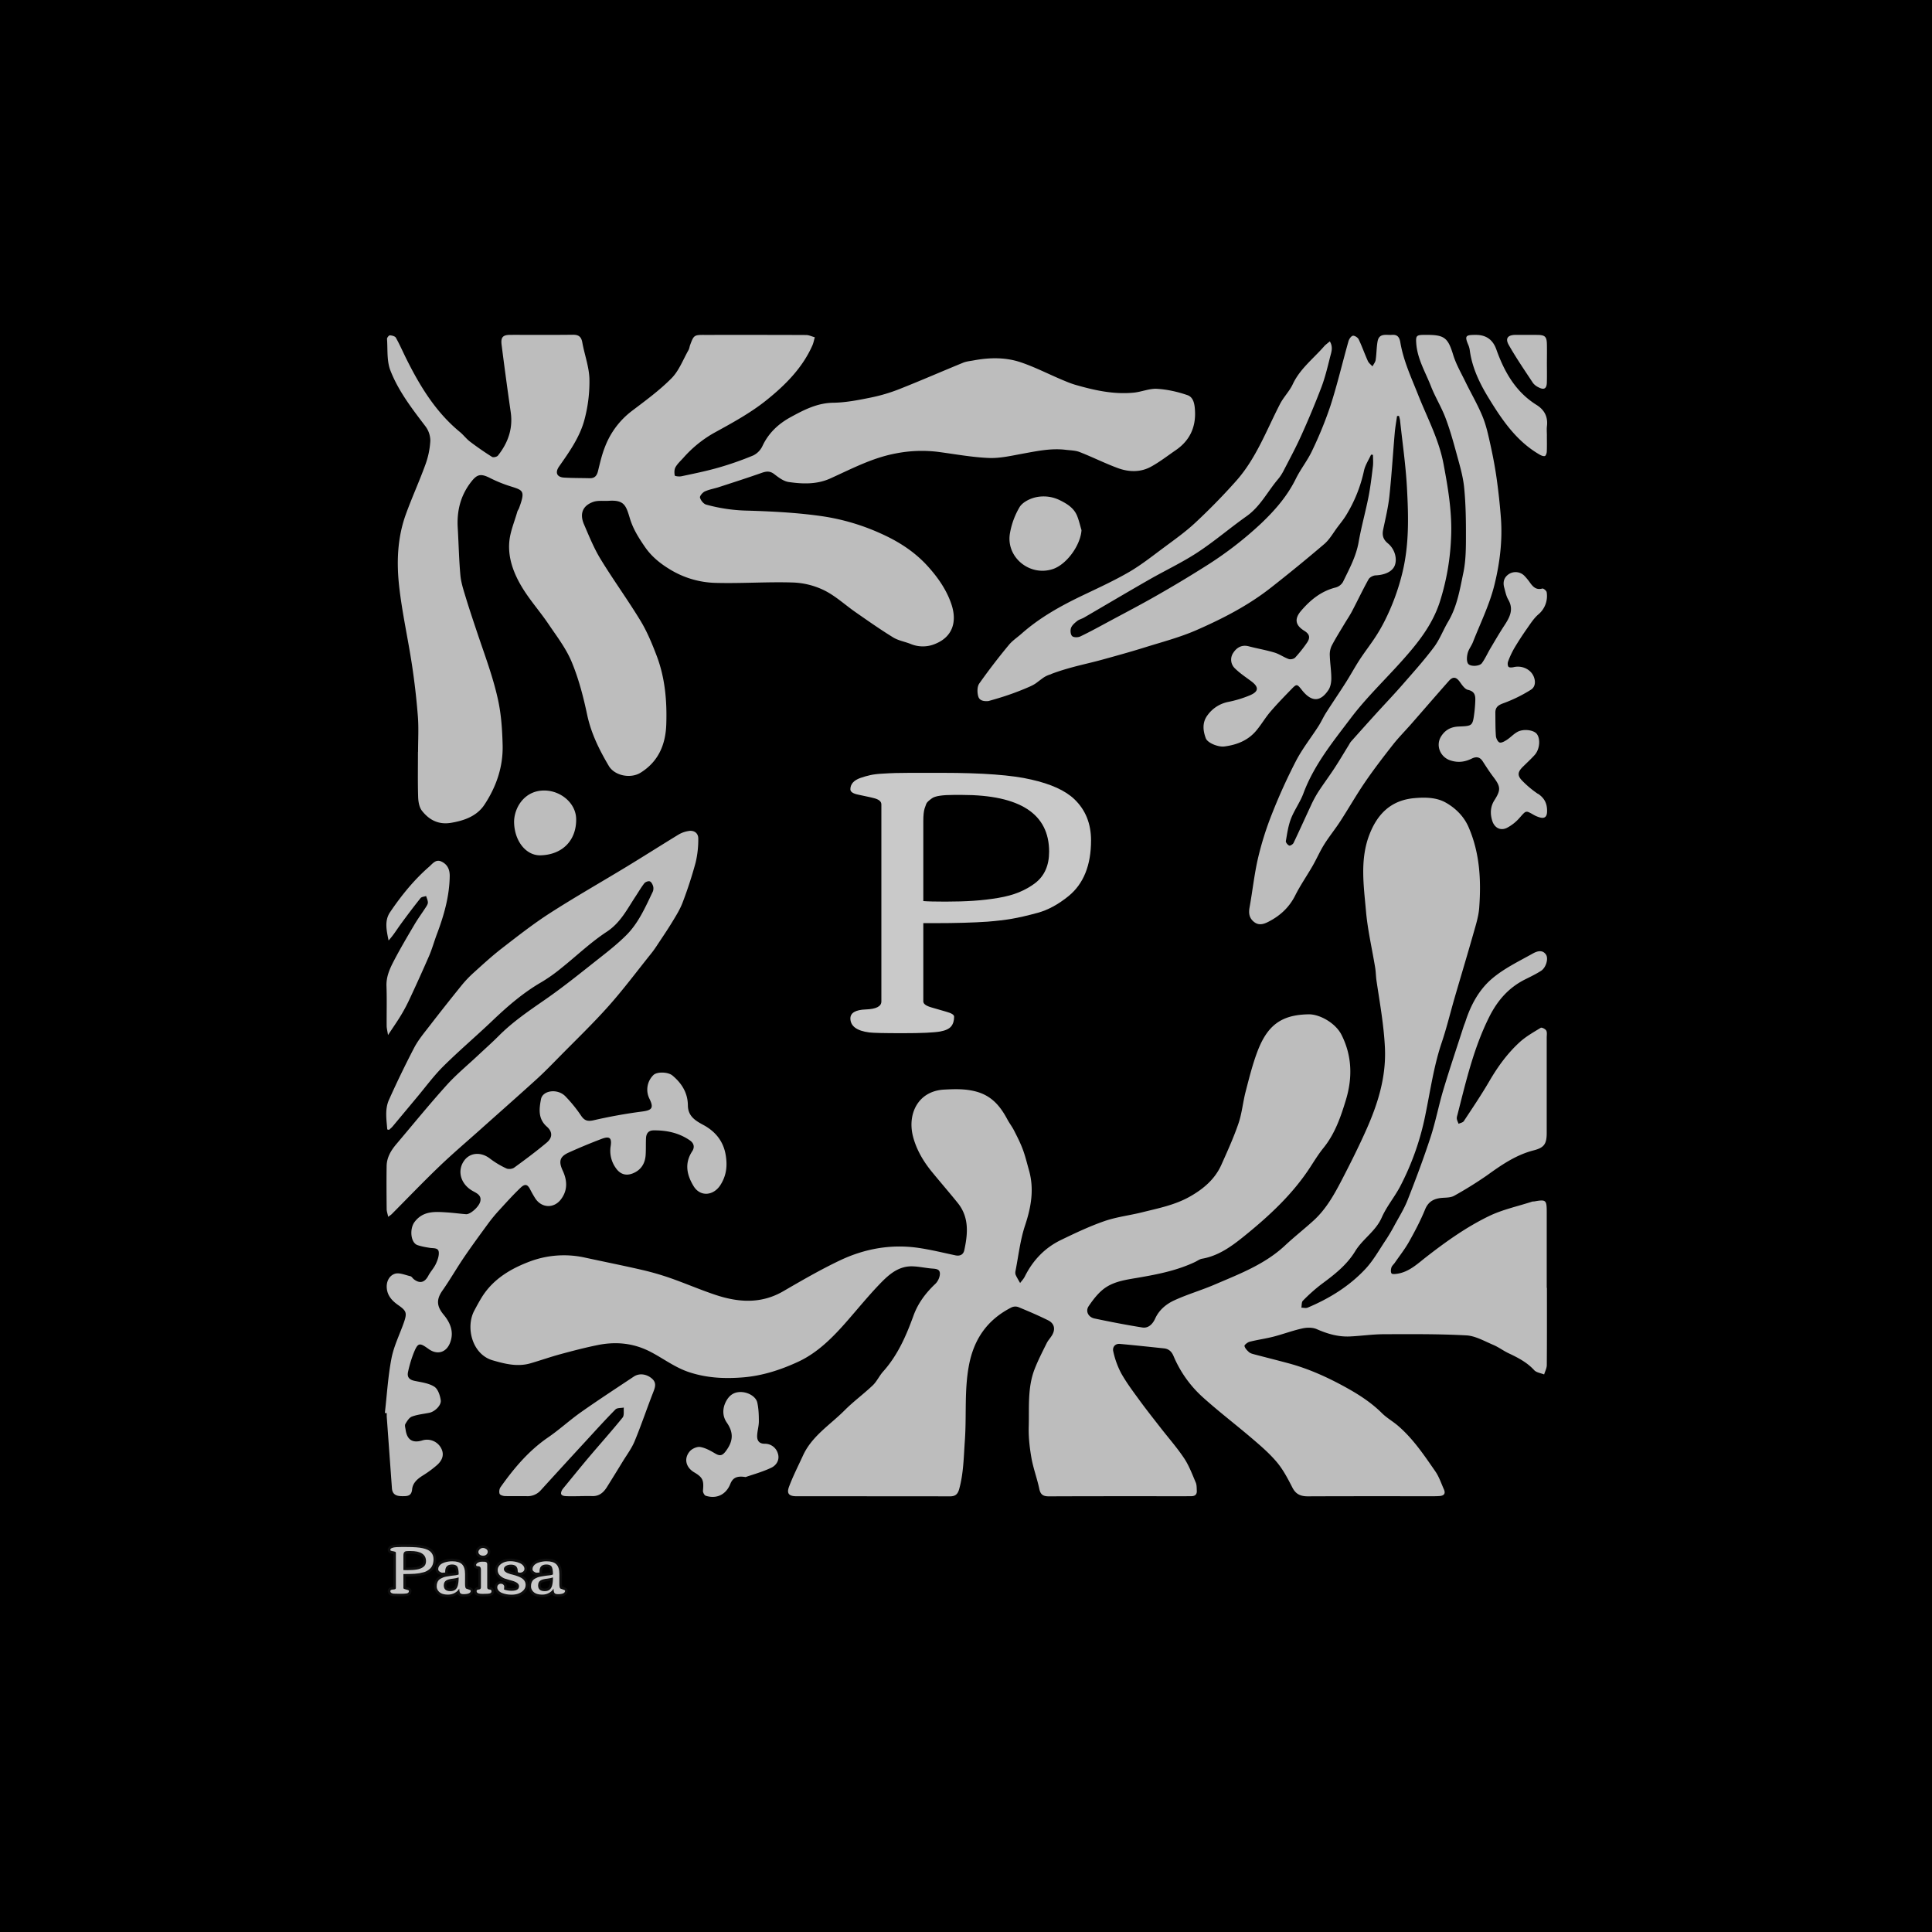 <svg xmlns="http://www.w3.org/2000/svg" version="1.1" xmlns:xlink="http://www.w3.org/1999/xlink" width="1500" height="1500" viewBox="0 0 1500 1500"><rect width="1500" height="1500" x="0" y="0" id="background" stroke="transparent" fill="#000000"></rect><svg xml:space="preserve" width="1000" height="1000" data-version="2" data-id="lg_jVYNl6hYpjQdJDCRip" viewBox="0 0 521 566" x="250" y="250"><rect width="100%" height="100%" fill="transparent"></rect><path fill="none" stroke="#0e0e0e" stroke-width="2.28" d="m9.35 540.32-.3-.08q-.31-.07-.92-.19-.62-.13-.62-.43t.2-.53q.2-.22.59-.36.4-.14.8-.23.41-.09 1.02-.12.87-.06 2.1-.06h2.54q4.78 0 7.02.53 2.35.53 3.41 1.55 1.32 1.26 1.32 3.26 0 2.94-1.77 4.39-1.23 1-2.45 1.33-1.21.33-2.03.47-.82.13-1.92.22-1.7.12-4.15.12h-.92v6.18q0 .28.61.46.61.19 1.21.35.61.17.61.39 0 .49-.23.77-.24.29-.87.4-.77.14-2.95.14-2.17 0-2.64-.06-1.48-.19-1.5-1.1 0-.67 1.23-.72 1.22-.04 1.22-.63v-15.56q0-.35-.61-.49Zm13.85 4.23q0-4.48-6.88-4.48h-.63q-1.36 0-1.73.26-.4.28-.45.44l-.14.37q-.1.32-.1 1.01v6.3q.53.04 1.75.04t2.21-.07q.99-.06 1.95-.22t1.66-.46q.71-.29 1.26-.71 1.1-.85 1.1-2.48Zm7.28 5.05h-.28q-.27 0-.96-.43-.68-.43-.68-1.13 0-.69.4-1.31.39-.61 1.02-1t1.47-.65q1.52-.49 3.28-.49 2.96 0 4.3 1.32 1.34 1.31 1.34 4.32l-.01 4.33q0 1.56.39 1.96.1.1.65.26 1.49.47 1.49.72 0 1.54-3.15 1.54-1.19 0-1.54-.53-.36-.53-.39-1.92-.66 1.19-2.01 1.92-1.35.73-2.89.73-1.53 0-2.6-.39-1.07-.4-1.74-1.28-.67-.89-.67-1.92 0-1.02.24-1.64.23-.63.58-1.05.36-.43.96-.76.61-.34 1.14-.54.53-.2 1.36-.36 1.23-.23 2.07-.33.83-.09.86-.11l1-.11q.92-.09 1.45-.38 0-2.79-.75-3.64-.66-.73-2.17-.73-1.51 0-2.26.77-.75.77-.75 2.44l.01.32q-.62.07-1.16.07Zm7.08 2.08q-1 .37-2.25.51t-1.97.33q-.72.19-1.2.47-1.12.64-1.12 2.21 0 2.52 2.93 2.52 2.54 0 3.21-2.42.4-1.37.4-3.62Zm8.66-11.17q0-.65.62-1.21.62-.57 1.36-.57.74 0 1.44.46.69.45.69 1.2t-.58 1.25q-.59.51-1.44.51t-1.47-.47q-.62-.47-.62-1.17Zm3.06 18.38-1.26.02q-1.92 0-2.38-.59-.2-.26-.2-.64 0-.37.29-.52.29-.14.65-.16.36-.01.66-.23.29-.21.29-.68v-7.88q0-1.33-1.04-1.43-.1-.02-.27-.03-.16-.02-.23-.02-.07-.01-.18-.03-.11-.03-.16-.05-.06-.03-.11-.08-.11-.07-.11-.42 0-.34.44-.71.84-.67 2.23-.67 1.29 0 1.52.1.22.11.38.22.31.21.31.78v10.22q0 .85.95.9.94.06.94.76 0 .8-.88.99-.67.15-1.84.15Zm11.51-1.33q3.3 0 3.3-2.02 0-1.53-2.98-2.39-.55-.16-1.35-.38-1.47-.4-1.99-.6-1.29-.5-2.18-1.45-.89-.95-.89-2.26 0-1.68 1.6-2.8 1.6-1.11 3.88-1.11 2.21 0 4.14.81.95.39 1.55 1.09.59.71.59 1.47t-.61 1.22q-.61.45-1.26.45t-.86-.13q-.22-.12-.22-.57 0-2.83-3-2.83-1.24 0-2.17.55-.92.55-.92 1.43 0 1.37 2.87 2.18.46.12 1.1.28.65.17 1.19.34.54.17 1.13.4.6.22 1.26.59.65.37 1.06.79.96.97.96 2.34 0 1.37-.93 2.36-1.83 1.95-5.27 1.95-2.24 0-4.13-.73-.97-.38-1.55-1.06-.59-.67-.59-1.43 0-.76.48-1.18.49-.42 1.1-.42.62 0 1.05.38.43.38.43.95 0 .56-.1 1.21 1.55.57 3.31.57Zm11.13-7.96h-.28q-.27 0-.95-.43-.69-.43-.69-1.13 0-.69.4-1.31.4-.61 1.03-1 .62-.39 1.46-.65 1.52-.49 3.28-.49 2.96 0 4.3 1.32 1.34 1.31 1.34 4.32l-.01 4.33q0 1.56.39 1.96.1.1.65.26 1.49.47 1.49.72 0 1.54-3.15 1.54-1.19 0-1.54-.53-.36-.53-.39-1.92-.66 1.19-2.01 1.92-1.35.73-2.89.73-1.53 0-2.6-.39-1.07-.4-1.74-1.28-.67-.89-.67-1.92 0-1.02.24-1.64.23-.63.59-1.05.35-.43.95-.76.61-.34 1.14-.54.53-.2 1.36-.36 1.23-.23 2.07-.33.83-.09.86-.11l1.01-.11q.91-.09 1.44-.38 0-2.79-.75-3.64-.66-.73-2.17-.73-1.51 0-2.26.77-.75.77-.75 2.44l.01.32q-.61.07-1.16.07Zm7.08 2.08q-1 .37-2.25.51t-1.97.33q-.72.19-1.2.47-1.11.64-1.11 2.21 0 2.52 2.92 2.52 2.54 0 3.21-2.42.4-1.37.4-3.62Z" paint-order="stroke"></path><path fill="#c9c9c9" d="m9.35 540.32-.3-.08q-.31-.07-.92-.19-.62-.13-.62-.43t.2-.53q.2-.22.59-.36.4-.14.8-.23.41-.09 1.02-.12.87-.06 2.1-.06h2.54q4.78 0 7.02.53 2.35.53 3.41 1.55 1.32 1.26 1.32 3.26 0 2.94-1.77 4.39-1.23 1-2.45 1.33-1.21.33-2.03.47-.82.13-1.92.22-1.7.12-4.15.12h-.92v6.18q0 .28.61.46.61.19 1.21.35.61.17.61.39 0 .49-.23.77-.24.29-.87.4-.77.14-2.95.14-2.17 0-2.64-.06-1.48-.19-1.5-1.1 0-.67 1.23-.72 1.22-.04 1.22-.63v-15.56q0-.35-.61-.49m13.85 4.23q0-4.48-6.88-4.48h-.63q-1.36 0-1.73.26-.4.28-.45.44l-.14.37q-.1.32-.1 1.01v6.3q.53.04 1.75.04t2.21-.07q.99-.06 1.95-.22t1.66-.46q.71-.29 1.26-.71 1.1-.85 1.1-2.48" paint-order="stroke"></path><rect width="19" height="20.56" x="-9.5" y="-10.28" fill="none" rx="0" ry="0" transform="translate(17.51 549.1)"></rect><path fill="#c9c9c9" d="M30.48 549.6h-.28q-.27 0-.96-.43-.68-.43-.68-1.13 0-.69.4-1.31.39-.61 1.02-1t1.47-.65q1.52-.49 3.28-.49 2.96 0 4.3 1.32 1.34 1.31 1.34 4.32l-.01 4.33q0 1.56.39 1.96.1.1.65.26 1.49.47 1.49.72 0 1.54-3.15 1.54-1.19 0-1.54-.53-.36-.53-.39-1.92-.66 1.19-2.01 1.92-1.35.73-2.89.73-1.53 0-2.6-.39-1.07-.4-1.74-1.28-.67-.89-.67-1.92 0-1.02.24-1.64.23-.63.58-1.05.36-.43.96-.76.61-.34 1.14-.54.53-.2 1.36-.36 1.23-.23 2.07-.33.83-.09.86-.11l1-.11q.92-.09 1.45-.38 0-2.79-.75-3.64-.66-.73-2.17-.73-1.51 0-2.26.77-.75.77-.75 2.44l.01.32q-.62.07-1.16.07m7.08 2.08q-1 .37-2.25.51t-1.97.33q-.72.19-1.2.47-1.12.64-1.12 2.21 0 2.52 2.93 2.52 2.54 0 3.21-2.42.4-1.37.4-3.62" paint-order="stroke"></path><rect width="14.99" height="14.65" x="-7.5" y="-7.33" fill="none" rx="0" ry="0" transform="translate(35.9 552.41)"></rect><path fill="#c9c9c9" d="M46.22 540.51q0-.65.62-1.21.62-.57 1.36-.57.74 0 1.44.46.69.45.69 1.2t-.58 1.25q-.59.51-1.44.51t-1.47-.47q-.62-.47-.62-1.17m3.06 18.38-1.26.02q-1.92 0-2.38-.59-.2-.26-.2-.64 0-.37.29-.52.29-.14.65-.16.36-.01.66-.23.29-.21.29-.68v-7.88q0-1.33-1.04-1.43-.1-.02-.27-.03-.16-.02-.23-.02-.07-.01-.18-.03-.11-.03-.16-.05-.06-.03-.11-.08-.11-.07-.11-.42 0-.34.44-.71.84-.67 2.23-.67 1.29 0 1.52.1.22.11.38.22.31.21.31.78v10.22q0 .85.95.9.94.06.94.76 0 .8-.88.99-.67.15-1.84.15" paint-order="stroke"></path><rect width="6.77" height="20.18" x="-3.38" y="-10.09" fill="none" rx="0" ry="0" transform="translate(49.11 549.32)"></rect><path fill="#c9c9c9" d="M60.79 557.56q3.3 0 3.3-2.02 0-1.53-2.98-2.39-.55-.16-1.35-.38-1.47-.4-1.99-.6-1.29-.5-2.18-1.45-.89-.95-.89-2.26 0-1.68 1.6-2.8 1.6-1.11 3.88-1.11 2.21 0 4.14.81.95.39 1.55 1.09.59.71.59 1.47t-.61 1.22q-.61.45-1.26.45t-.86-.13q-.22-.12-.22-.57 0-2.83-3-2.83-1.24 0-2.17.55-.92.55-.92 1.43 0 1.37 2.87 2.18.46.12 1.1.28.65.17 1.19.34.54.17 1.13.4.6.22 1.26.59.65.37 1.06.79.96.97.96 2.34 0 1.37-.93 2.36-1.83 1.95-5.27 1.95-2.24 0-4.13-.73-.97-.38-1.55-1.06-.59-.67-.59-1.43 0-.76.48-1.18.49-.42 1.1-.42.62 0 1.05.38.43.38.43.95 0 .56-.1 1.21 1.55.57 3.31.57" paint-order="stroke"></path><rect width="12.47" height="14.72" x="-6.24" y="-7.36" fill="none" rx="0" ry="0" transform="translate(61.26 552.41)"></rect><path fill="#c9c9c9" d="M71.92 549.6h-.28q-.27 0-.95-.43-.69-.43-.69-1.13 0-.69.4-1.31.4-.61 1.03-1 .62-.39 1.46-.65 1.52-.49 3.28-.49 2.96 0 4.3 1.32 1.34 1.31 1.34 4.32l-.01 4.33q0 1.56.39 1.96.1.1.65.26 1.49.47 1.49.72 0 1.54-3.15 1.54-1.19 0-1.54-.53-.36-.53-.39-1.92-.66 1.19-2.01 1.92-1.35.73-2.89.73-1.53 0-2.6-.39-1.07-.4-1.74-1.28-.67-.89-.67-1.92 0-1.02.24-1.64.23-.63.59-1.05.35-.43.95-.76.61-.34 1.14-.54.53-.2 1.36-.36 1.23-.23 2.07-.33.83-.09.86-.11l1.01-.11q.91-.09 1.44-.38 0-2.79-.75-3.64-.66-.73-2.17-.73-1.51 0-2.26.77-.75.77-.75 2.44l.01.32q-.61.07-1.16.07m7.08 2.08q-1 .37-2.25.51t-1.97.33q-.72.19-1.2.47-1.11.64-1.11 2.21 0 2.52 2.92 2.52 2.54 0 3.21-2.42.4-1.37.4-3.62" paint-order="stroke"></path><rect width="14.99" height="14.65" x="-7.5" y="-7.33" fill="none" rx="0" ry="0" transform="translate(77.33 552.41)"></rect><path fill="#bdbdbd" d="M515.78 424.43c0 11.318.035 22.636-.056 33.953-.011 1.371-.759 2.73-1.167 4.102-1.484-.6-3.399-.816-4.384-1.892-3.161-3.444-7.115-5.472-11.216-7.41-2.334-1.098-4.43-2.718-6.797-3.704-3.852-1.62-7.783-3.943-11.782-4.158-12.111-.657-24.267-.555-36.4-.51-4.963.023-9.925.77-14.898.986-5.076.215-9.788-1.167-14.445-3.217-1.824-.805-4.305-.76-6.321-.318-4.283.94-8.429 2.515-12.677 3.614-3.444.884-7.002 1.36-10.457 2.232-.918.227-2.402 1.405-2.3 1.87.215 1.019 1.167 1.982 2.017 2.73.6.52 1.518.747 2.334.963 4.973 1.314 9.969 2.56 14.942 3.897 8.758 2.356 16.971 6.05 24.89 10.4 5.835 3.206 11.431 6.763 16.212 11.521 2.107 2.096 4.792 3.592 7.07 5.552 6.65 5.71 11.487 12.949 16.415 20.063 1.631 2.357 2.56 5.212 3.75 7.874.884 1.971-.068 2.82-1.983 2.945q-1.268.08-2.549.08c-18.387 0-36.785-.034-55.172.045-3.138.011-5.313-.827-6.843-3.795-1.97-3.83-3.999-7.772-6.729-11.057-3.16-3.807-6.979-7.115-10.763-10.344-7.261-6.22-14.897-12.02-21.99-18.42a50.98 50.98 0 0 1-12.8-18.07c-.817-1.938-2.097-3.116-4.17-3.331-6.446-.68-12.904-1.37-19.361-1.96-2.232-.204-3.354 1.53-2.946 3.24a37.386 37.386 0 0 0 3.49 9.652c2.333 4.17 5.245 8.021 8.066 11.896 2.99 4.101 6.151 8.077 9.267 12.088 3.455 4.44 7.205 8.69 10.32 13.357 2.164 3.251 3.558 7.035 5.11 10.66.465 1.077.397 2.402.465 3.614.101 1.666-.805 2.402-2.414 2.402l-2.549.023c-19.995 0-39.99-.034-59.987.056-2.503 0-3.716-.68-4.26-3.274-.962-4.6-2.662-9.052-3.466-13.662-.793-4.52-1.314-9.177-1.178-13.754.238-8.44-.578-17.061 2.56-25.173 1.507-3.897 3.444-7.636 5.302-11.397.612-1.257 1.631-2.311 2.357-3.512 1.608-2.673 1.087-5.2-1.711-6.593-4.294-2.13-8.723-4.022-13.164-5.846a3.965 3.965 0 0 0-2.946.193c-10.434 5.313-16.416 13.674-18.648 25.32-2.118 11.057-1.03 22.16-1.823 33.228-.51 7.137-.556 14.263-2.482 21.242-.645 2.333-1.71 3.228-4.112 3.228-22.443-.056-44.897-.022-67.34-.045-3.308 0-4.452-1.133-3.353-4.112 1.756-4.725 4.079-9.245 6.186-13.844 3.93-8.542 11.895-13.414 18.217-19.758 3.897-3.92 8.417-7.217 12.428-11.035 1.79-1.71 2.855-4.169 4.531-6.038 6.412-7.149 10.14-15.713 13.357-24.584 1.994-5.494 5.381-9.98 9.618-13.98 1.133-1.076 2.028-3.036 1.983-4.565-.057-2.187-2.266-2.017-3.965-2.187-2.696-.272-5.37-.85-8.066-.929-6.265-.181-10.548 3.75-14.467 7.828-4.94 5.144-9.46 10.695-14.162 16.076-6.23 7.149-12.96 14.003-21.536 17.99-7.681 3.57-15.86 6.254-24.595 6.923-7.965.612-15.555.249-23.282-2.266-6.366-2.073-11.476-6.095-17.23-9.052-7.523-3.863-15.272-4.52-23.327-2.855-5.416 1.11-10.774 2.504-16.11 3.954-4.418 1.2-8.757 2.73-13.164 4.01-5.699 1.666-11.295.25-16.654-1.314-9.03-2.628-11.93-14.5-8.066-21.797 1.053-1.982 2.118-3.965 3.296-5.88 5.076-8.19 13.063-12.79 21.639-15.94a42.71 42.71 0 0 1 23.927-1.472c8.35 1.813 16.733 3.478 25.06 5.404q6.321 1.473 12.439 3.614c6.536 2.3 12.915 5.064 19.485 7.262 10.117 3.387 20.143 4.146 29.943-1.541 8.214-4.77 16.45-9.54 25.026-13.606 10.819-5.12 22.386-7.183 34.36-5.45 5.461.794 10.843 2.13 16.246 3.275 2.051.43 3.501-.318 3.92-2.232 1.564-7.24 2.22-14.445-2.855-20.755-3.772-4.69-7.726-9.222-11.521-13.878-3.716-4.566-6.696-9.709-8.146-15.317-2.594-10.003 2.243-20.063 13.72-20.653 4.6-.237 8.96-.396 13.617.77 7.126 1.79 10.967 6.436 14.116 12.338.884 1.654 2.062 3.16 2.912 4.826 1.393 2.73 2.798 5.472 3.863 8.338 1.11 2.957 1.835 6.061 2.707 9.12 2.368 8.316.986 16.223-1.71 24.312-2.141 6.458-2.89 13.38-4.215 20.11-.102.532-.09 1.189.125 1.676.555 1.212 1.269 2.345 1.915 3.512.68-.918 1.518-1.767 2.027-2.776 3.546-7.16 8.803-12.688 15.974-16.155 6.231-3.013 12.53-6.004 19.056-8.27 5.279-1.835 10.966-2.481 16.427-3.84 7.194-1.79 14.524-3.207 21.094-6.923 5.937-3.353 11.012-7.613 13.856-13.968 2.673-5.982 5.404-11.975 7.522-18.172 1.54-4.498 1.949-9.369 3.15-14.003 1.53-5.89 3.002-11.838 5.143-17.526 4.362-11.521 10.434-16.268 22.59-16.438 4.736-.068 11.726 3.739 14.388 8.995 4.747 9.38 4.826 19.09 1.948 28.595-2.231 7.364-4.792 14.863-9.844 21.094-2.108 2.606-3.898 5.484-5.722 8.304-7.771 12.02-18.183 21.628-29.16 30.51-5.393 4.361-11.216 8.644-18.49 9.901-1.064.181-2.039.929-3.058 1.416-7.885 3.739-16.348 5.427-24.856 6.888-4.928.85-10.038 1.496-14.195 4.18-3.104 1.994-5.597 5.235-7.715 8.35-1.518 2.232-.148 4.86 2.537 5.427 6.968 1.472 13.98 2.832 21.016 3.953 2.764.442 4.61-1.586 5.664-3.908 1.745-3.84 4.86-6.378 8.395-8.01 5.778-2.662 11.952-4.44 17.798-6.956 10.876-4.667 22.035-8.87 30.917-17.197 4.044-3.784 8.428-7.205 12.518-10.933 5.415-4.928 8.961-11.238 12.28-17.616 3.807-7.33 7.512-14.728 10.877-22.273 5.098-11.442 8.78-23.19 8.18-36.049-.465-9.901-2.233-19.576-3.683-29.33-.294-1.95-.283-3.954-.611-5.903-1.349-8.248-3.286-16.427-4.022-24.731-.997-11.307-2.753-22.84 1.574-33.863 3.456-8.825 9.358-14.909 19.611-15.838 4.849-.441 9.709-.34 13.73 1.881 4.272 2.368 8.044 6.004 10.118 10.751 4.973 11.363 5.619 23.383 4.724 35.505-.272 3.716-1.428 7.398-2.459 11.012-2.685 9.494-5.55 18.954-8.304 28.425-1.914 6.582-3.512 13.277-5.698 19.769-3.524 10.4-5.008 21.208-7.217 31.89a117.822 117.822 0 0 1-11.148 31.54c-2.458 4.612-5.925 8.747-8.01 13.494-2.65 6.05-8.371 9.414-11.645 14.784-3.716 6.106-9.166 10.332-14.785 14.478a75.904 75.904 0 0 0-8.225 7.319c-.623.612-.464 2.005-.668 3.047.918 0 1.971.318 2.753-.01 9.562-4.023 18.308-9.415 25.388-16.994 3.478-3.716 6.016-8.327 8.882-12.598a80.436 80.436 0 0 0 3.875-6.537c2.005-3.693 4.27-7.296 5.8-11.182 3.58-9.086 7.013-18.24 10.049-27.518 2.254-6.877 3.591-14.06 5.676-20.993 2.775-9.255 5.868-18.41 8.836-27.608.26-.805.612-1.586.873-2.39 2.322-7.206 5.97-13.913 11.612-18.716 5.28-4.51 11.782-7.625 17.922-11.057 1.7-.952 4.249-1.949 5.846.487 1.167 1.778-.056 5.732-2.152 7.08-2.21 1.417-4.6 2.572-6.968 3.75-7.273 3.626-12.201 9.256-15.849 16.552-6.809 13.606-10.185 28.22-13.9 42.778-.16.635-.408 1.314-.33 1.938.103.759.5 1.484.771 2.22.782-.374 1.88-.544 2.3-1.167 3.852-5.834 7.772-11.635 11.284-17.673 3.67-6.299 7.907-12.133 13.266-17.028 2.742-2.503 6.072-4.373 9.267-6.321.442-.26 2.017.521 2.402 1.2.453.805.215 2.017.215 3.048v41.872c0 4.815-1.03 6.537-5.676 7.727-7.771 1.982-14.127 6.366-20.483 10.943a168.802 168.802 0 0 1-14.5 9.018c-1.28.737-3.048.805-4.612.884-3.738.193-6.582 1.223-8.19 5.166-1.983 4.871-4.464 9.562-7.036 14.15-1.824 3.24-4.158 6.197-6.276 9.267-.476.691-1.224 1.28-1.462 2.04-.26.815-.385 2.004.034 2.605.306.43 1.62.294 2.459.17 5.211-.76 8.904-4.35 12.779-7.364 8.712-6.786 17.696-13.187 27.597-17.98 5.937-2.877 12.587-4.281 18.92-6.343.351-.114.748-.057 1.121-.125 4.985-.884 5.325-.6 5.336 4.622v33.387Z"></path><path fill="#bdbdbd" d="M511.744 207.296a43.05 43.05 0 0 1-6.685-5.586c-2.367-2.333-2.209-3.93.136-6.242 1.745-1.722 3.558-3.387 5.2-5.2 2.232-2.47 2.629-7.024.952-9.233-1.314-1.722-5.732-2.39-8.463-.94-1.71.906-3.07 2.458-4.713 3.523-.963.623-2.333 1.439-3.194 1.155-.793-.26-1.541-1.835-1.62-2.877-.25-3.365-.193-6.764-.238-10.14-.046-2.798 1.631-3.557 4.09-4.43a63.442 63.442 0 0 0 11.464-5.686c1.881-1.133 2.232-3.32 1.405-5.574-1.235-3.365-5.132-5.302-8.961-4.385-.725.17-1.903.227-2.22-.17-.42-.52-.442-1.665-.17-2.356a38.519 38.519 0 0 1 2.741-5.868q2.583-4.328 5.483-8.452c1.541-2.186 3.014-4.543 4.996-6.276a10.536 10.536 0 0 0 3.728-9.81c-.08-.647-1.428-1.757-1.904-1.621-2.65.736-4.055-.68-5.392-2.538a24.924 24.924 0 0 0-2.504-3.059 5.438 5.438 0 0 0-6.752-.793c-2.186 1.417-2.776 3.501-2.118 5.926.498 1.812.86 3.75 1.79 5.347 2.48 4.282.668 7.704-1.643 11.238-2.164 3.297-4.147 6.718-6.163 10.106-1.292 2.175-2.311 4.52-3.784 6.56-1.054 1.45-5.245 1.63-6.118.158-.69-1.167-.498-3.138-.124-4.588.441-1.689 1.665-3.161 2.31-4.815 3.252-8.304 7.285-16.439 9.415-25.037 2.368-9.528 3.614-19.452 2.878-29.4q-.657-8.722-1.87-17.378c-.702-5.019-1.654-10.015-2.752-14.965-.93-4.192-1.836-8.463-3.467-12.406-2.141-5.211-5.03-10.117-7.5-15.192-1.892-3.886-4.112-7.704-5.37-11.793-2.254-7.376-3.727-8.814-11.352-8.837h-1.699c-3.16.057-3.433.51-3.195 3.761.499 6.843 4.045 12.632 6.447 18.784 1.835 4.713 4.554 9.086 6.355 13.81 1.937 5.075 3.41 10.343 4.838 15.588 1.348 4.974 2.888 9.993 3.398 15.08.737 7.295.816 14.682.793 22.023 0 5.166-.079 10.457-1.133 15.475-1.529 7.308-2.719 14.807-6.65 21.435-2.198 3.704-3.727 7.873-6.287 11.295-4.328 5.766-9.165 11.148-13.912 16.585-3.762 4.305-7.715 8.44-11.556 12.666q-5.506 6.073-10.944 12.19c-.43.487-.713 1.1-1.053 1.654-2.108 3.41-4.135 6.866-6.333 10.208-2.3 3.512-4.826 6.888-7.115 10.411a49.848 49.848 0 0 0-3.183 5.96c-2.55 5.437-4.996 10.92-7.59 16.336-.284.6-1.496 1.336-1.915 1.155-.68-.294-1.564-1.382-1.462-1.971.567-3.308 1.042-6.718 2.243-9.822 1.484-3.84 4.033-7.262 5.46-11.114 4.635-12.485 12.961-22.68 20.79-33.047 6.774-8.972 15.022-16.835 22.544-25.252 6.877-7.693 13.244-15.589 16.575-25.75a106.493 106.493 0 0 0 4.973-27.972c.578-11.012-1.246-21.877-3.297-32.764-2.039-10.842-7.205-20.37-11.147-30.35-3.014-7.602-6.47-14.966-7.84-23.089-.374-2.175-1.212-3.489-3.648-3.296-2.504.192-5.676-.918-6.356 2.911-.475 2.674-.43 5.427-.838 8.123-.147.986-.918 1.88-1.393 2.821-.691-.77-1.62-1.439-2.028-2.345-1.428-3.16-2.56-6.458-4.056-9.573-.385-.793-1.824-1.7-2.56-1.54-.782.17-1.632 1.45-1.904 2.4-2.662 9.415-4.894 18.954-7.885 28.255a171.068 171.068 0 0 1-8.089 19.849c-2.005 4.294-5.064 8.077-7.16 12.337-3.772 7.659-9.187 13.867-15.316 19.69a159.739 159.739 0 0 1-24.562 18.863 536.995 536.995 0 0 1-21.513 12.903c-6.854 3.92-13.867 7.568-20.823 11.307-4.146 2.232-8.27 4.509-12.519 6.537-.997.475-2.911.487-3.568-.159-.714-.68-.873-2.538-.487-3.591.43-1.19 1.631-2.198 2.696-3.048.861-.68 2.05-.94 3.025-1.507 9.505-5.528 18.953-11.136 28.492-16.597 7.092-4.067 14.558-7.556 21.378-12.03 7.455-4.884 14.252-10.752 21.548-15.907 6.027-4.26 9.199-10.808 13.787-16.223.963-1.133 1.79-2.424 2.47-3.75 2.628-5.087 5.359-10.128 7.704-15.34a387.452 387.452 0 0 0 8.882-21.264c1.62-4.27 2.707-8.768 3.817-13.22.533-2.142 1.519-4.42-.079-7.047-1.03.895-1.88 1.461-2.526 2.209-4.724 5.415-10.593 9.856-13.765 16.63-1.45 3.094-4.022 5.643-5.596 8.69-5.926 11.488-10.446 23.814-19.146 33.658a274.162 274.162 0 0 1-18.104 18.535c-4.441 4.146-9.483 7.68-14.377 11.329-4.826 3.591-9.595 7.352-14.773 10.354-6.435 3.728-13.22 6.843-19.939 10.05-9.72 4.633-19.09 9.788-27.2 16.97-1.893 1.677-4.09 3.104-5.665 5.042a275.295 275.295 0 0 0-12.96 16.902c-.964 1.383-.952 4-.408 5.744.566 1.813 2.47 2.13 4.452 1.949q2.05-.567 4.112-1.19a118.955 118.955 0 0 0 14.06-5.166c1.042-.464 2.016-.963 2.934-1.643q1.246-.951 2.515-1.891a11.329 11.329 0 0 1 3.852-1.892q.147-.114.317-.182c2.968-1.133 6.027-2.05 9.086-2.889 4.158-1.132 8.372-2.039 12.53-3.172 6.423-1.767 12.847-3.534 19.202-5.517 7.693-2.402 15.555-4.452 22.896-7.67 11.544-5.064 22.794-10.853 32.764-18.726a725.056 725.056 0 0 0 23.326-19.078c2.357-2.028 3.943-4.951 5.857-7.489 1.19-1.575 2.436-3.104 3.49-4.77a62.31 62.31 0 0 0 8.088-19.984c.544-2.447 2.051-4.679 3.105-7.012l.838.079c0 1.7.17 3.421-.034 5.087-.544 4.474-1.065 8.972-1.937 13.402-1.314 6.639-3.161 13.164-4.328 19.826-1.11 6.366-4.146 11.872-6.877 17.525a5.325 5.325 0 0 1-3.206 2.448c-6.344 1.574-11.068 5.426-15.192 10.23-3.036 3.534-2.594 6.333 1.37 8.79 2.38 1.474 2.788 3.014 1.122 5.37a58.91 58.91 0 0 1-5.098 6.402c-.566.612-2.039.94-2.832.657-2.152-.76-4.09-2.187-6.254-2.844-3.738-1.121-7.601-1.778-11.374-2.764-3.059-.793-5.29.612-6.763 2.889a5.28 5.28 0 0 0 .725 6.809c2.175 2.152 4.78 3.863 7.25 5.71 3.376 2.537 3.263 4.508-.747 6.174a49.848 49.848 0 0 1-9.403 2.855 14.728 14.728 0 0 0-9.064 5.766c-2.435 3.172-2.118 6.752-.815 10.23.77 2.05 5.426 3.931 8.145 3.591 5.37-.69 10.23-2.56 13.833-6.74 2.3-2.674 4.078-5.8 6.367-8.486 2.934-3.432 6.095-6.684 9.244-9.924 2.357-2.436 2.493-2.368 4.645.363 4.18 5.29 8.09 5.358 11.68-.08.907-1.382 1.235-3.364 1.235-5.075 0-3.285-.555-6.57-.657-9.856a9.063 9.063 0 0 1 .77-4.362c1.723-3.33 3.74-6.503 5.665-9.732 1.11-1.858 2.345-3.648 3.342-5.562 2.447-4.656 4.69-9.415 7.25-14.003.5-.906 2.017-1.688 3.105-1.733 4.226-.193 7.477-1.756 8.451-4.464 1.088-3.025-.09-7.171-3.07-9.607-2.028-1.654-2.594-3.49-2.084-5.97 1.008-4.872 2.209-9.743 2.741-14.671.997-9.267 1.552-18.58 2.357-27.87.215-2.492.668-4.95 1.02-7.431l.838-.08c.17.68.407 1.36.487 2.05 1.053 9.834 2.492 19.645 3.025 29.513.668 12.36 1.02 24.709-1.926 37.023a98.562 98.562 0 0 1-8.033 21.854 73.639 73.639 0 0 1-4.09 7.024c-2.152 3.263-4.565 6.355-6.706 9.64-2.141 3.286-3.988 6.719-6.084 10.016-2.855 4.497-5.868 8.893-8.723 13.38-1.201 1.891-2.107 3.976-3.32 5.856-3.274 5.11-7.092 9.924-9.878 15.272a250.37 250.37 0 0 0-10.56 23.28 138.214 138.214 0 0 0-6.105 19.35c-1.666 7.127-2.414 14.468-3.728 21.673-.464 2.55-.226 4.645 1.836 6.367 2.107 1.756 4.237 1.133 6.333.068 5.166-2.617 9.199-6.288 11.872-11.6 2.255-4.499 5.166-8.668 7.681-13.052 1.779-3.093 3.195-6.4 5.087-9.414 2.175-3.478 4.804-6.684 7.035-10.128 3.705-5.71 7.07-11.635 10.91-17.243 3.84-5.608 7.999-11.035 12.202-16.382 2.492-3.172 5.358-6.06 8.032-9.097 5.517-6.299 10.989-12.655 16.54-18.92 1.88-2.13 3.297-1.823 4.928.465.952 1.337 2.141 3.104 3.512 3.41 2.912.646 3.32 2.39 3.218 4.736a63.442 63.442 0 0 1-.385 5.075c-.782 6.027-.805 6.06-6.82 6.299-3.343.124-5.914 1.36-7.784 4.282-2.526 3.954-.487 9.086 3.954 10.581 3.422 1.145 6.435.726 9.483-.77 2.005-.986 3.58-.736 4.837 1.235 1.473 2.288 2.946 4.588 4.588 6.752 3.308 4.35 3.422 5.767.51 10.343-1.79 2.821-1.903 5.914-.94 8.984s3.535 4.51 6.39 3.161a19.26 19.26 0 0 0 5.823-4.667c2.662-2.98 2.492-3.093 5.857-1.167q1.36.793 2.843 1.212c1.96.555 3.059-.136 3.172-2.311.17-3.49-.963-6.13-4.033-8.123Zm-492.03-18.387c0-5.178.317-10.39-.08-15.544a311.548 311.548 0 0 0-2.605-22.726c-1.745-11.51-4.328-22.907-5.62-34.463-1.178-10.592-.792-21.32 2.89-31.54 2.673-7.409 5.97-14.603 8.655-22.012a36.253 36.253 0 0 0 2.152-10.445 10.65 10.65 0 0 0-2.175-6.378c-5.88-7.727-11.873-15.464-15.385-24.528-1.62-4.18-1.144-9.199-1.472-13.855-.034-.521.85-1.586 1.246-1.563.929.056 2.266.385 2.64 1.042 1.608 2.843 2.922 5.868 4.372 8.814 6.061 12.212 13.006 23.768 23.735 32.593 1.597 1.315 2.866 3.048 4.497 4.283q4.69 3.557 9.664 6.684c.555.351 2.152 0 2.594-.578 4.419-5.585 6.662-11.85 5.608-19.1Q58.3 24.818 56.42 10c-.42-3.342.589-4.339 3.84-4.35 9.143-.012 18.297.068 27.44-.046 2.537-.034 3.738.827 4.19 3.388.964 5.358 2.958 10.638 3.128 15.996a64.575 64.575 0 0 1-2.074 17.526c-1.97 7.806-6.661 14.422-11.25 20.97-1.846 2.629-1.03 4.68 2.12 4.883 3.76.238 7.533.181 11.306.283 2.186.057 3.16-1.076 3.659-3.115.872-3.546 1.688-7.149 3.025-10.536a35.913 35.913 0 0 1 11.77-15.838c6.05-4.588 12.258-9.109 17.56-14.479 3.286-3.33 5.042-8.18 7.444-12.382.362-.635.419-1.45.68-2.153 1.63-4.418 1.755-4.486 6.525-4.475 14.807 0 29.614-.022 44.42.046 1.292 0 2.573.657 3.864.997-.362 1.212-.578 2.48-1.088 3.625-4.43 9.97-12.042 17.514-20.267 24.097-6.99 5.596-15.034 9.958-22.93 14.297A52.113 52.113 0 0 0 136.289 59.7c-1.2 1.326-2.583 2.572-3.444 4.101-.566.997-.555 2.493-.328 3.66.056.306 1.97.543 2.934.328 5.426-1.155 10.887-2.254 16.223-3.784q7.828-2.243 15.362-5.38a8.723 8.723 0 0 0 4.022-4.136c2.674-5.71 6.99-9.732 12.36-12.666 5.846-3.195 11.68-6.242 18.75-6.344 5.483-.08 10.988-1.156 16.392-2.255a74.771 74.771 0 0 0 12.587-3.715c9.414-3.716 18.704-7.783 28.073-11.613 1.462-.6 3.104-.736 4.679-1.03 6.933-1.292 13.946-1.417 20.619.826 6.095 2.05 11.873 5.02 17.82 7.545 2.074.873 4.158 1.768 6.31 2.39 8.361 2.403 16.824 4.283 25.593 3.41 3.444-.339 6.876-1.88 10.241-1.676 4.498.272 9.063 1.303 13.334 2.776 2.81.974 3.184 4.27 3.32 7.046.351 7.24-2.436 13.018-8.463 17.141-3.625 2.481-7.115 5.223-10.966 7.307-4.6 2.493-9.698 2.323-14.479.567-5.687-2.096-11.125-4.838-16.778-7.047-1.88-.736-4.056-.736-6.106-.985-6.379-.782-12.553.532-18.784 1.665-4.985.906-10.06 2.119-15.045 1.915-7.477-.306-14.909-1.711-22.363-2.685a58.91 58.91 0 0 0-18.467.69c-10.309 1.915-19.417 6.753-28.787 10.99-5.902 2.674-12.167 2.48-18.319 1.575-2.243-.329-4.43-1.983-6.332-3.456-1.87-1.45-3.444-1.291-5.484-.578-6.253 2.198-12.564 4.226-18.862 6.277-2.051.668-4.238 1.008-6.175 1.903-.985.453-2.31 2.028-2.118 2.719.328 1.212 1.54 2.719 2.696 3.059a73.639 73.639 0 0 0 18.58 2.662c10.989.34 22.034.918 32.888 2.515a96.297 96.297 0 0 1 25.048 7.42c8.021 3.57 15.113 8.1 20.947 14.57 4.362 4.849 8.1 10.15 10.253 16.415 2.753 7.976.453 14.456-6.718 17.481a13.935 13.935 0 0 1-10.978.238c-2.583-1.065-5.506-1.507-7.828-2.934-5.642-3.467-11.069-7.285-16.506-11.069-4.6-3.194-8.792-7.137-13.743-9.595a33.987 33.987 0 0 0-13.798-3.467c-11.295-.362-22.613.476-33.908.17a40.331 40.331 0 0 1-19.916-5.79c-4.532-2.707-8.35-5.845-11.205-10.003-2.673-3.886-5.211-7.84-6.639-12.609-1.688-5.608-2.47-8.123-9.267-7.67-2.288.148-4.758-.249-6.831.488-4.645 1.642-6.05 5.188-4.067 9.822 2.232 5.177 4.362 10.48 7.284 15.271 5.62 9.222 12.01 17.968 17.606 27.201 2.889 4.77 5.052 10.038 7.046 15.272 3.705 9.709 4.589 19.939 4.237 30.226-.306 8.79-3.398 16.29-11.295 21.207-4.35 2.708-11.397 1.383-13.98-3.013-4.169-7.058-7.76-14.275-9.493-22.466-1.666-7.873-3.716-15.792-6.798-23.201-2.48-5.982-6.605-11.318-10.275-16.756-3.625-5.359-7.976-10.241-11.352-15.747-3.75-6.13-6.423-12.96-5.789-20.28.385-4.474 2.277-8.824 3.523-13.231.148-.533.544-.997.737-1.518 3.036-8.191 1.7-7.863-4.724-9.959a58.91 58.91 0 0 1-8.044-3.353c-4.044-2.04-5.653-1.597-8.157 1.586-4.747 6.027-6.435 12.813-5.993 20.313.408 6.956.533 13.923 1.167 20.857.295 3.24 1.36 6.434 2.311 9.584 1.575 5.2 3.32 10.355 5.041 15.51 3.263 9.776 6.945 19.383 9.166 29.545 1.45 6.64 1.858 13.165 2.039 19.849.272 9.697-2.798 18.455-7.987 26.328-3.285 4.985-8.814 7.002-14.728 7.976-5.506.906-9.607-1.303-12.745-5.325-1.2-1.54-1.597-4.01-1.665-6.072-.204-6.593-.08-13.198-.08-19.803h.091ZM6.176 354.799c-.329-4.362-1.133-8.837.781-13.062a436.167 436.167 0 0 1 11.046-22.817c1.847-3.512 4.475-6.627 6.922-9.8a970.895 970.895 0 0 1 13.787-17.446 49.848 49.848 0 0 1 5.223-5.54c4.113-3.716 8.191-7.477 12.564-10.864 6.9-5.336 13.787-10.752 21.106-15.465 11.057-7.114 22.5-13.606 33.738-20.437 7.715-4.69 15.328-9.54 23.032-14.24a12.462 12.462 0 0 1 3.965-1.405c2.492-.544 4.531.736 4.509 3.308a43.05 43.05 0 0 1-1.167 10.524 185.796 185.796 0 0 1-5.665 17.424c-1.133 3.036-2.889 5.857-4.588 8.644-2.186 3.603-4.577 7.08-6.9 10.604a43.05 43.05 0 0 1-2.47 3.41c-6.173 7.693-12.076 15.612-18.624 22.964-6.877 7.727-14.365 14.91-21.616 22.284-3.308 3.365-6.593 6.752-10.082 9.925-8.282 7.522-16.688 14.92-25.038 22.386-5.959 5.324-12.065 10.502-17.82 16.041-7.058 6.775-13.833 13.856-20.743 20.8-.318.318-.714.556-1.541 1.179-.283-1.36-.669-2.357-.68-3.365-.057-6.322-.113-12.643-.011-18.953.056-3.75 1.892-6.82 4.248-9.607 7.341-8.667 14.501-17.481 22.103-25.91 4.26-4.724 9.233-8.814 13.89-13.187 3.024-2.832 6.128-5.585 9.051-8.52 6.14-6.173 13.278-11 20.404-15.94 8.417-5.833 16.37-12.336 24.425-18.67 3.84-3.013 7.658-6.094 11.114-9.527 5.415-5.37 8.44-12.337 11.68-19.112.34-.702.408-1.71.193-2.47-.238-.827-.805-1.926-1.485-2.152-.657-.227-1.937.272-2.401.872-1.44 1.847-2.606 3.897-3.909 5.857-3.67 5.563-6.57 11.477-12.609 15.442-7.115 4.667-13.346 10.683-20.041 16.019a70.24 70.24 0 0 1-8.52 6.038c-8.066 4.645-14.999 10.65-21.694 17.039-7.081 6.752-14.558 13.085-21.503 19.973-4.26 4.226-7.84 9.131-11.703 13.742l-10.66 12.78c-.453.532-1.02.974-1.541 1.45l-.816-.205ZM5.122 479.441c.918-8.021 1.382-16.133 2.912-24.04 1.042-5.382 3.59-10.457 5.426-15.68 1.518-4.35 1.144-5.177-2.538-7.76-2.503-1.756-4.588-3.931-4.939-7.217-.329-2.99 1.042-5.664 3.5-6.48 1.96-.657 4.578.544 6.877 1.065.555.125.952.884 1.462 1.292 2.64 2.084 4.826 1.484 6.4-1.507.952-1.801 2.425-3.33 3.286-5.155.748-1.597 1.45-3.478 1.314-5.166-.158-2.073-2.31-1.677-3.863-1.926-1.858-.294-3.738-.612-5.506-1.223-3.013-1.031-3.568-7.138-1.257-10.185 3.75-4.94 8.96-4.51 14.172-4.18 2.81.18 5.62.566 8.429.793 1.824.147 5.608-3.161 6.231-5.495.714-2.696-1.337-3.637-3.172-4.645-5.359-2.934-7.103-8.78-3.954-13.3 2.617-3.75 7.522-4.045 11.431-.986a38.519 38.519 0 0 0 7.183 4.305c.906.43 2.594.26 3.42-.34 4.861-3.534 9.687-7.126 14.298-10.989 2.628-2.198 2.64-4.77.068-7.035-3.942-3.478-3.376-7.828-2.572-12.043.737-3.908 7.206-4.792 10.638-1.37a62.31 62.31 0 0 1 7.081 8.734c1.575 2.277 3.07 2.424 5.71 1.813a224.314 224.314 0 0 1 21.05-3.773c4.281-.566 5.154-1.563 3.228-5.528a8.95 8.95 0 0 1 1.654-10.457c1.563-1.609 6.48-1.45 8.406.158 4.112 3.433 6.74 7.67 6.786 13.12.034 4.69 3.184 6.672 6.696 8.553 5.335 2.855 8.87 7.114 9.912 13.21.793 4.69.397 8.995-2.31 13.243-3.037 4.758-8.86 5.29-11.783.499-3.025-4.963-4.078-10.05-.6-15.363 1.11-1.688.815-3.444-.975-4.701-4.814-3.365-10.264-4.509-16.03-4.452-2.266.022-3.206 1.404-3.308 3.432-.125 2.447 0 4.906-.159 7.353-.238 3.784-2.04 6.65-5.608 8.1-3.126 1.269-5.743.34-7.613-2.492a12.915 12.915 0 0 1-2.164-9.403c.59-3.682-.441-4.577-3.93-3.263q-7.353 2.787-14.513 6.027c-4.022 1.824-4.453 3.965-2.595 7.987 1.949 4.214 2.244 8.508-.759 12.518-3.138 4.203-8.655 3.943-11.442-.555a50.98 50.98 0 0 1-2.084-3.67c-1.179-2.345-2.266-2.73-4.328-.76-3.33 3.184-6.412 6.628-9.528 10.027a69.107 69.107 0 0 0-4.645 5.653c-3.591 4.905-7.194 9.81-10.615 14.84-3.263 4.804-6.152 9.868-9.482 14.615-2.73 3.886-2.56 6.854.52 10.57 2.969 3.58 4.714 7.704 2.788 12.485-1.7 4.237-5.642 5.313-9.403 2.594-4.045-2.923-4.68-2.82-6.582 1.892a54.38 54.38 0 0 0-2.414 8.1c-.566 2.447.578 3.569 2.991 4.056 2.923.6 6.13.997 8.542 2.538 1.598 1.02 2.515 3.806 2.821 5.948.317 2.243-2.64 5.018-4.95 5.494-2.584.533-5.268.77-7.704 1.677-1.224.453-2.164 2.005-2.9 3.263-.352.6-.012 1.654.102 2.48q.917 6.685 7.295 4.759a7.024 7.024 0 0 1 8.112 3.013c1.597 2.651 1.178 5.325-1.586 7.795a47.582 47.582 0 0 1-6.344 4.656c-2.334 1.484-4.34 3.217-4.611 6.06-.295 3.026-2.232 2.97-4.419 2.958-2.47-.012-4.26-.68-4.452-3.535L5.96 481.208c-.045-.566 0-1.133 0-1.7l-.77-.09Zm85.795 36.547c-2.074 0-4.158.08-6.22-.023-2.22-.113-2.674-1.03-1.575-2.911q.068-.125.159-.238c3.852-4.679 7.658-9.403 11.567-14.037 4.905-5.8 9.98-11.453 14.75-17.356.782-.974.385-2.9.533-4.384-1.247.25-2.935.068-3.682.827-4.498 4.554-8.792 9.301-13.12 14.014q-9.856 10.683-19.621 21.423a7.704 7.704 0 0 1-6.243 2.674c-3.206-.068-6.412.068-9.618-.046-.816-.022-2.107-.453-2.3-1.008-.294-.827-.124-2.152.397-2.877 5.88-8.316 12.371-16.03 20.89-21.877 5.02-3.444 9.54-7.624 14.524-11.136 7.602-5.359 15.408-10.434 23.157-15.6 2.402-1.597 5.517-1.167 7.85.77 2.38 1.972 1.485 4.045.59 6.356-2.764 7.08-5.177 14.297-8.089 21.31-1.314 3.16-3.455 5.993-5.257 8.95q-3.421 5.607-6.91 11.181c-1.473 2.357-3.388 4.033-6.39 3.943-1.79-.046-3.58 0-5.37 0v.022ZM6.504 313.324c-.294-1.915-.578-2.946-.589-3.988-.045-5.835.125-11.68-.08-17.515-.147-4.078 1.417-7.579 3.184-10.966 2.832-5.45 5.97-10.751 9.097-16.053 1.564-2.651 3.41-5.144 5.076-7.727.396-.612.86-1.36.838-2.028-.034-.94-.498-1.869-.782-2.798-.838.295-1.982.329-2.447.918a327.408 327.408 0 0 0-8.836 11.635c-1.677 2.31-3.161 4.758-5.212 6.99-.838-4.294-1.937-8.6.657-12.44 4.963-7.33 10.514-14.195 17.22-20.03 1.496-1.314 2.9-3.364 5.325-2.231 2.662 1.235 3.716 3.5 3.67 6.446-.135 8.882-2.537 17.254-5.641 25.479-1.19 3.16-2.085 6.446-3.421 9.55a748.847 748.847 0 0 1-8.452 18.704 74.771 74.771 0 0 1-3.806 7.217c-1.654 2.764-3.512 5.404-5.8 8.87Zm157.19 194.27c-4.09-.703-5.766.498-6.786 3.058-1.858 4.645-6.038 6.673-10.774 5.144-.612-.193-1.303-1.519-1.223-2.255.453-4.532-.08-5.812-3.864-8.044-3.67-2.163-4.645-6.083-1.903-9.255.997-1.145 3.16-2.108 4.577-1.87 2.3.386 4.52 1.654 6.582 2.867 2.323 1.37 3.365.759 4.917-1.416 3.013-4.204 3.15-7.863.147-12.202-1.824-2.64-2.028-5.948-.385-9.165 1.439-2.798 3.523-4.316 6.707-4.237 3.115.08 6.503 1.994 7.092 4.634.6 2.673.69 5.505.69 8.27 0 2.05-.645 4.09-.747 6.151-.102 2.13.725 3.637 3.24 3.67a5.891 5.891 0 0 1 5.823 4.147c.997 2.855-.577 5.325-2.9 6.413-3.931 1.858-8.19 3.002-11.204 4.067Z"></path><path fill="#bdbdbd" d="M311.26 91.45c-.43 6.65-6.503 15.09-12.598 17.118-10.309 3.421-20.89-5.45-18.794-16.03a33.987 33.987 0 0 1 4.191-11.217c1.258-2.039 4.215-3.568 6.696-4.203a16.087 16.087 0 0 1 11.329 1.371c3.172 1.586 5.959 3.444 7.296 6.832.781 1.982 1.257 4.078 1.869 6.129Zm204.5-41.487c0 2.356.068 4.713-.045 7.069-.034.668-.43 1.767-.861 1.87-.669.158-1.575-.227-2.243-.612-10.265-5.892-16.654-15.408-22.58-25.117-3.885-6.378-7.182-13.232-8.167-20.868a9.063 9.063 0 0 0-.714-2.424c-1.507-3.648-1.133-4.203 2.9-4.215h.567q6.672 0 8.927 6.367c3.512 9.856 8.463 18.66 17.673 24.403 3.421 2.13 5.064 5.166 4.577 9.29-.17 1.393-.023 2.82-.023 4.237zM73.51 234.365c-6.276.147-11.33-6.118-11.59-14.24-.204-6.379 4.419-14.411 13.47-14.241 7.24.136 13.675 5.676 13.8 12.473.17 9.426-6.05 15.77-15.691 16.008ZM515.77 17.902c0 2.911.068 5.823-.022 8.734-.08 2.674-1.258 3.331-3.637 2.074a6.797 6.797 0 0 1-2.424-1.87c-3.648-5.528-7.42-11.012-10.684-16.767-1.676-2.957-.35-4.43 3.161-4.418 3.195 0 6.39-.023 9.585.023 3.194.045 3.953.804 4.021 4.044.057 2.72.012 5.45 0 8.168Z"></path><path d="M477.11 543.48q0-1.98-1.97-1.98-.78 0-1.7.35-.92.34-1.56.84-.21.12-.45.12-.25 0-.43-.12-.17-.12-.17-.37t.36-.52q1.27-1.35 3.24-1.75.59-.12 1.25-.12 1.56 0 2.47.87.92.88.92 2.39 0 2.13-2.27 4.76-1.72 2-4.72 4.45h2.63q1.46 0 1.87-.01l.2-.01q.8 0 1.3-1.29.15-.38.15-.53v-.01q.57 0 .91.39.34.38.34 1.06t-.35 1.22q-.34.53-.9.53h-6.59q-.53 0-.88-.28t-.35-.8q0-.25.31-.58.3-.33.96-.92 3.14-2.79 4.65-5.4.78-1.35.78-2.29"></path><rect width="9.07" height="13.82" x="-4.54" y="-6.91" fill="none" rx="0" ry="0" transform="translate(475.44 547.34)"></rect><path d="M487.25 552.73q1.48 0 2.45-.75.96-.76 1.45-1.97.49-1.22.49-2.61 0-2.33-1.24-4.07-1.23-1.75-3.36-1.75t-3.26 1.57q-1.12 1.56-1.12 3.81 0 2.26 1.23 4.02 1.23 1.75 3.36 1.75m-.16 1.27q-3.12 0-4.87-2.05-1.59-1.88-1.59-4.61 0-2.73 1.67-4.76 1.12-1.37 2.93-1.93.91-.27 1.99-.27 2.14 0 3.59.91 1.45.9 2.18 2.42.74 1.52.74 3.26 0 2.79-1.68 4.81-1.84 2.22-4.96 2.22"></path><rect width="13.1" height="13.62" x="-6.55" y="-6.81" fill="none" rx="0" ry="0" transform="translate(487.68 547.69)"></rect><path d="M501.2 543.48q0-1.98-1.96-1.98-.78 0-1.71.35-.92.34-1.56.84-.2.12-.45.12t-.42-.12q-.18-.12-.18-.37t.36-.52q1.27-1.35 3.24-1.75.6-.12 1.25-.12 1.56 0 2.48.87.91.88.91 2.39 0 2.13-2.26 4.76-1.73 2-4.73 4.45h2.63q1.47 0 1.87-.01l.21-.01q.8 0 1.3-1.29.15-.38.15-.53v-.01q.56 0 .9.39.34.38.34 1.06t-.34 1.22q-.35.53-.9.53h-6.6q-.53 0-.88-.28t-.35-.8q0-.25.31-.58.31-.33.97-.92 3.13-2.79 4.64-5.4.78-1.35.78-2.29"></path><rect width="9.07" height="13.82" x="-4.54" y="-6.91" fill="none" rx="0" ry="0" transform="translate(499.53 547.34)"></rect><path d="m513.49 552.15-.33.46q-.33.45-1.41.9-1.08.46-2.32.46-1.24 0-2.58-.44t-1.89-.81q-.54-.38-.68-.57-.15-.19-.15-.39t.18-.41q.18-.21.36-.21t.78.29q.6.3 1.62.56 1.03.26 2.03.26 1.45 0 2.18-.7.73-.7.73-1.79 0-1.08-1-2.01-1-.93-2.82-.93-1.36 0-2.92.24l1.49-6.17 2.22.08q3.4 0 3.76-1.24l.18-.01q.45 0 .73.35.28.34.28.84 0 .79-.64 1.15-.64.37-1.59.37h-4.01l-.68 3.32q1.15-.1 2.09-.1 2.31 0 3.68 1.13 1.36 1.13 1.36 3.26 0 1.21-.65 2.11"></path><rect width="10.01" height="14.25" x="-5" y="-7.13" fill="none" rx="0" ry="0" transform="translate(509.63 547.35)"></rect><path fill="#c9c9c9" d="m219.93 209.21-1.69-.41q-1.7-.41-5.12-1.1-3.43-.69-3.43-2.36t1.1-2.94q1.11-1.26 3.31-2.04 2.2-.77 4.44-1.26t5.67-.65q4.81-.33 11.66-.33h14.19q26.58 0 39.06 2.94 13.04 2.93 19 8.64 7.33 7.01 7.33 18.1 0 16.39-9.86 24.46-6.85 5.55-13.62 7.38-6.77 1.84-11.33 2.61-4.57.78-10.69 1.27-9.46.65-23.07.65h-5.14v34.41q0 1.55 3.38 2.57 3.39 1.02 6.77 1.96 3.39.93 3.39 2.16 0 2.69-1.31 4.28-1.3 1.59-4.81 2.24-4.32.74-16.43.74t-14.72-.33q-8.23-1.06-8.32-6.12 0-3.75 6.81-3.99 6.81-.25 6.81-3.51v-86.6q0-1.95-3.38-2.77m77.1 23.57q0-24.96-38.33-24.96h-3.51q-7.58 0-9.62 1.47-2.2 1.55-2.53 2.45-.32.9-.73 2.04-.57 1.79-.57 5.62v35.07q2.94.24 9.74.24 6.81 0 12.32-.37 5.5-.36 10.84-1.26t9.26-2.53q3.91-1.63 7.01-3.99 6.12-4.73 6.12-13.78"></path><rect width="105.76" height="114.41" x="-52.88" y="-57.2" fill="none" rx="0" ry="0" transform="translate(263.07 255.82)"></rect></svg></svg>
